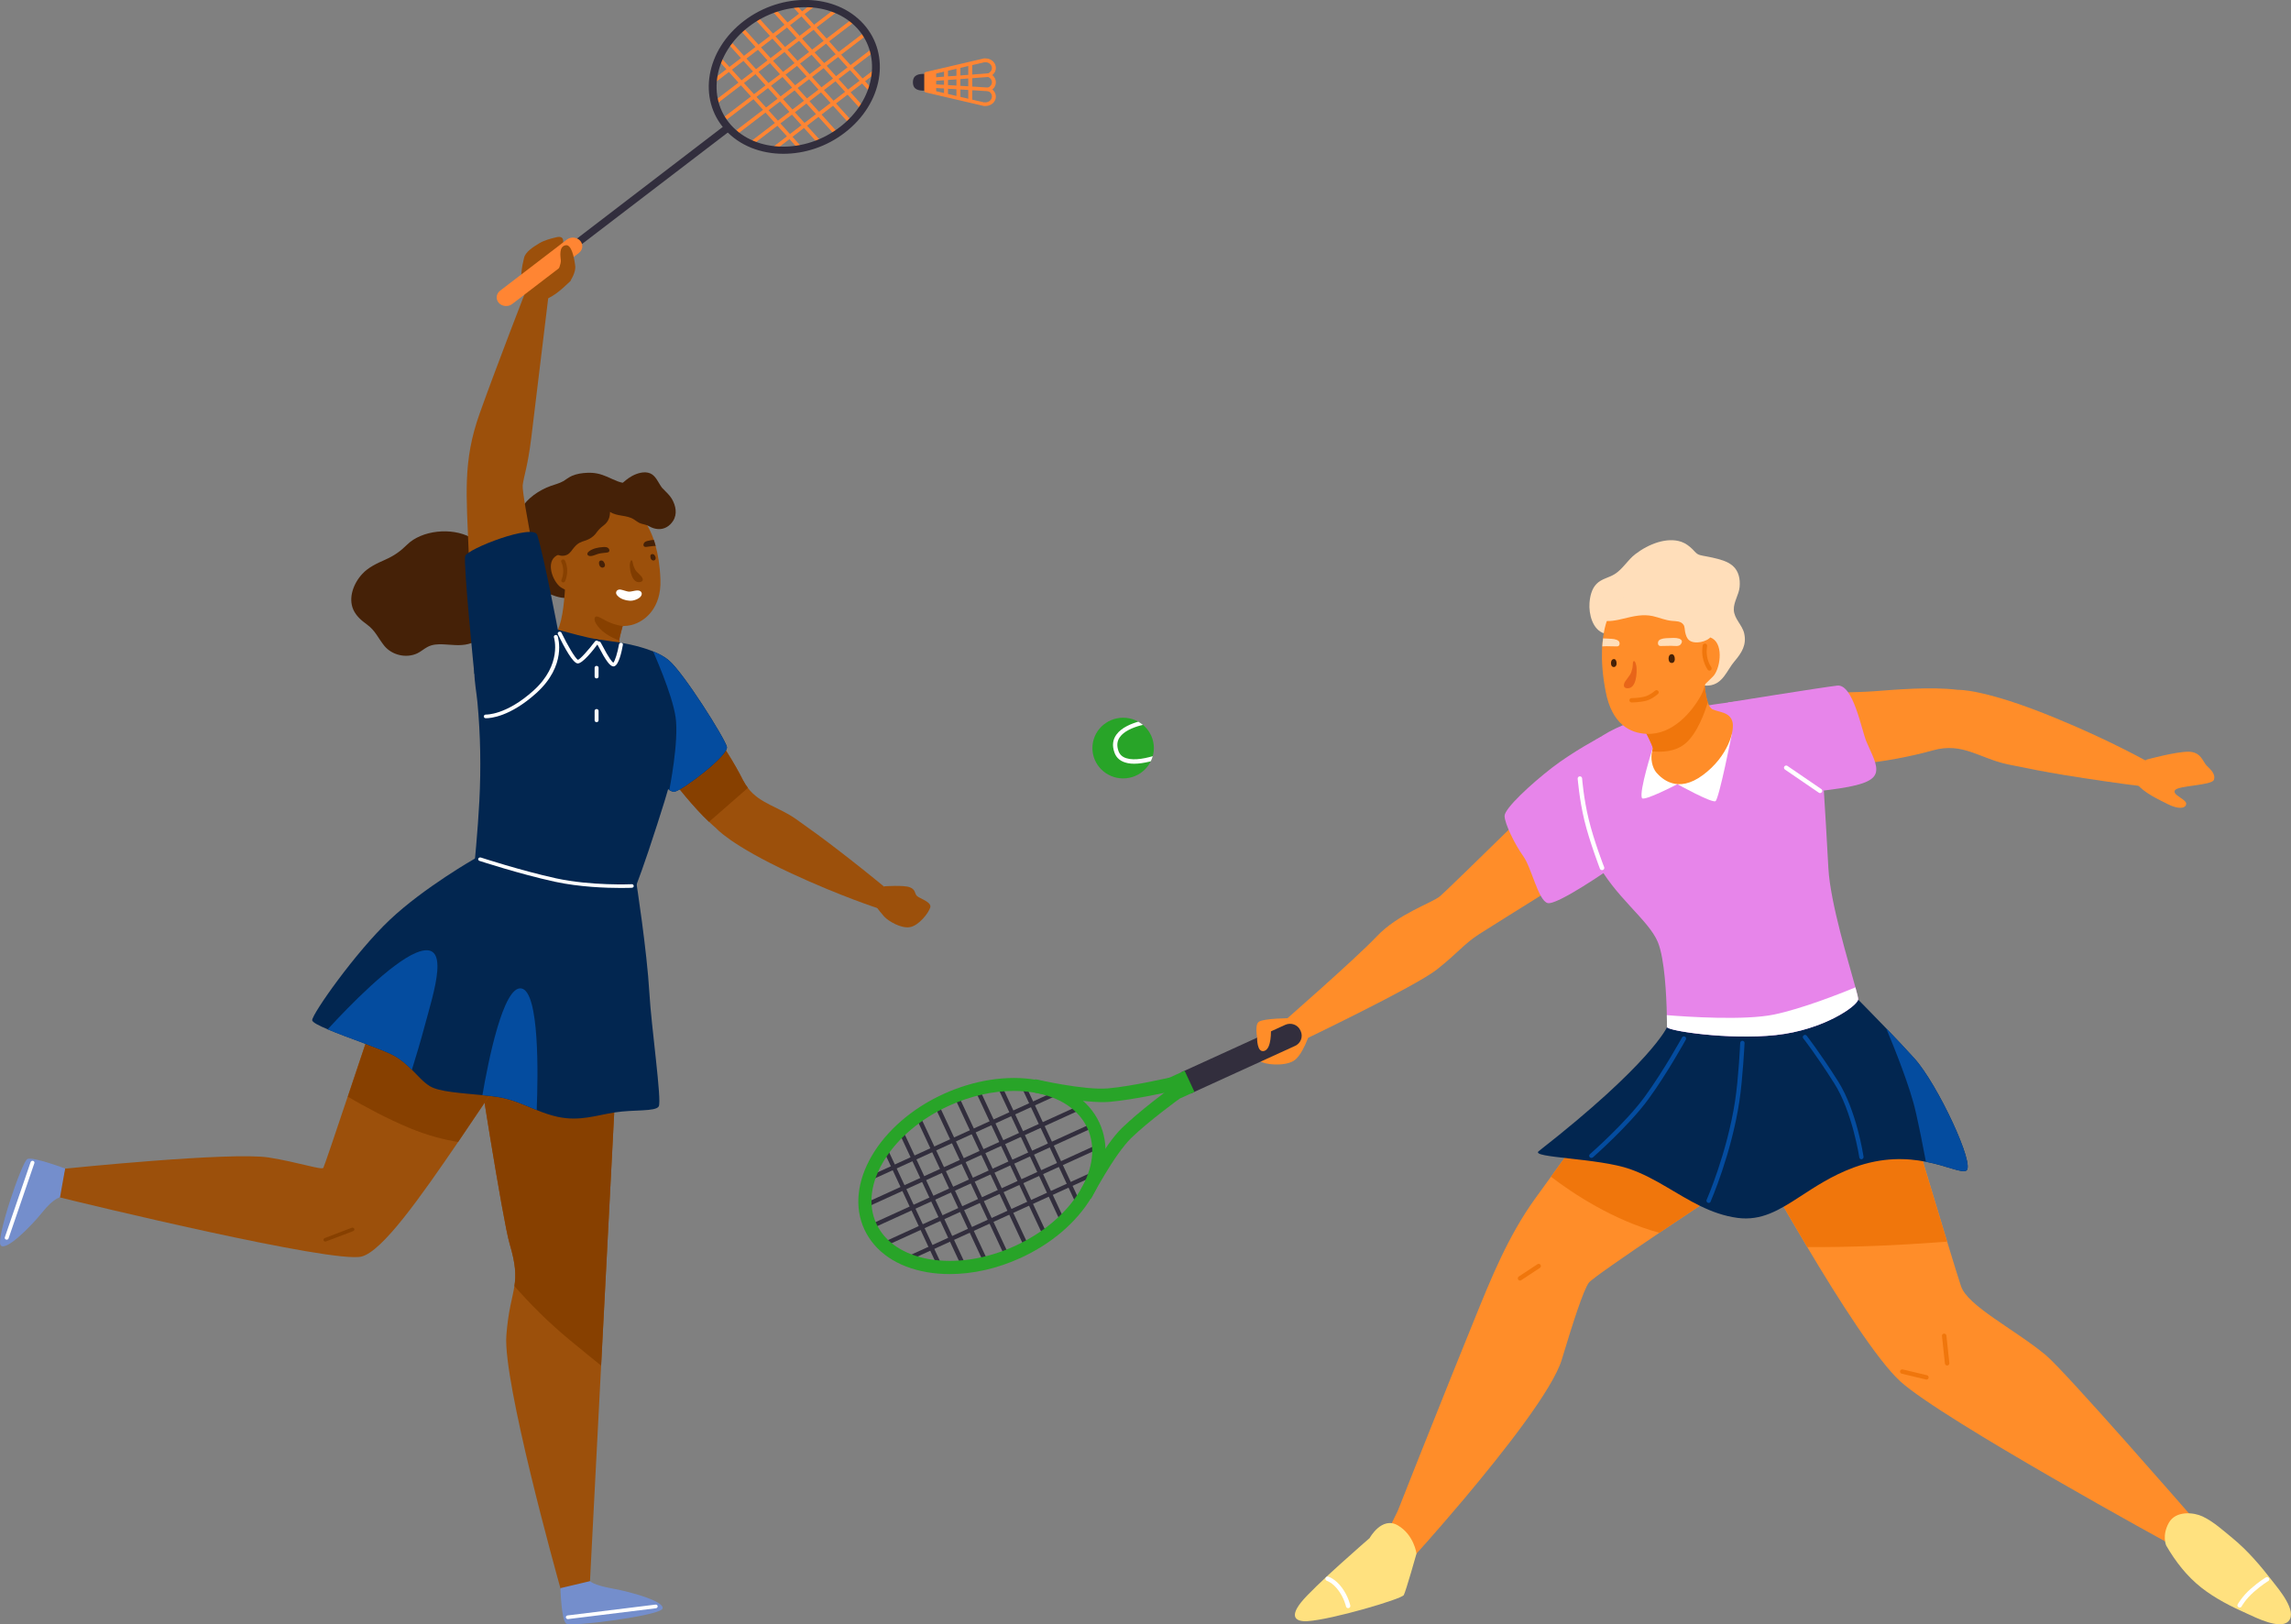 <?xml version="1.0" encoding="utf-8"?>
<!-- Generator: Adobe Illustrator 25.2.1, SVG Export Plug-In . SVG Version: 6.00 Build 0)  -->
<svg version="1.1" id="Layer_1" xmlns="http://www.w3.org/2000/svg" xmlns:xlink="http://www.w3.org/1999/xlink" x="0px" y="0px"
	 viewBox="0 0 232.56 164.87" style="enable-background:new 0 0 232.56 164.87;" xml:space="preserve">
<rect x="0" y="0" width="232.56" height="164.87" fill="#808080" stroke="none"/>
<style type="text/css">
	.st0{clip-path:url(#SVGID_2_);}
	.st1{clip-path:url(#SVGID_4_);fill:#9C500B;}
	.st2{clip-path:url(#SVGID_4_);fill:#748ECC;}
	.st3{clip-path:url(#SVGID_4_);fill:#874000;}
	.st4{clip-path:url(#SVGID_4_);fill:#452107;}
	.st5{clip-path:url(#SVGID_4_);fill:#803C00;}
	.st6{clip-path:url(#SVGID_4_);fill:#FFFFFF;}
	.st7{clip-path:url(#SVGID_4_);fill:#022650;}
	.st8{clip-path:url(#SVGID_4_);fill:#FF8533;}
	.st9{clip-path:url(#SVGID_4_);fill:#322E3D;}
	.st10{clip-path:url(#SVGID_4_);fill:#044C9F;}
	.st11{clip-path:url(#SVGID_6_);}
	.st12{clip-path:url(#SVGID_8_);fill:#FF8D29;}
	.st13{clip-path:url(#SVGID_8_);fill:#FFE17F;}
	.st14{clip-path:url(#SVGID_8_);fill:#FFFFFF;}
	.st15{clip-path:url(#SVGID_8_);fill:#F0760C;}
	.st16{clip-path:url(#SVGID_8_);fill:#022650;}
	.st17{clip-path:url(#SVGID_8_);fill:#E785EA;}
	.st18{clip-path:url(#SVGID_8_);fill:#FFDEBA;}
	.st19{clip-path:url(#SVGID_8_);fill:#452107;}
	.st20{clip-path:url(#SVGID_8_);fill:#E86519;}
	.st21{clip-path:url(#SVGID_8_);fill:#322E3D;}
	.st22{clip-path:url(#SVGID_8_);fill:#28A428;}
	.st23{clip-path:url(#SVGID_10_);fill:#28A428;}
	.st24{clip-path:url(#SVGID_10_);fill:#FFFFFF;}
	.st25{clip-path:url(#SVGID_12_);fill:#044C9F;}
	.st26{clip-path:url(#SVGID_12_);fill:#FFFFFF;}
</style>
<g>
	<g id="Artwork_10_1_">
		<g>
			<defs>
				<rect id="SVGID_1_" x="0" width="101.09" height="164.87"/>
			</defs>
			<clipPath id="SVGID_2_">
				<use xlink:href="#SVGID_1_"  style="overflow:visible;"/>
			</clipPath>
			<g class="st0">
				<defs>
					<rect id="SVGID_3_" x="0" width="101.09" height="164.87"/>
				</defs>
				<clipPath id="SVGID_4_">
					<use xlink:href="#SVGID_3_"  style="overflow:visible;"/>
				</clipPath>
				<path class="st1" d="M62.68,106.53l-1.66,32.08l-1.13,21.88l-0.02,0.39l-2.95,0.43c0,0-0.01-0.03-0.03-0.1
					c-0.43-1.53-5.84-20.97-5.49-25.65c0.19-2.56,0.63-3.8,0.82-5.03c0.17-1.11,0.13-2.22-0.49-4.3
					c-0.71-2.39-3.41-19.74-3.41-19.74L62.68,106.53z"/>
				<path class="st2" d="M56.89,161.2c0,0,0.09,3.24,0.58,3.6c0.49,0.36,9.34-0.79,9.76-1.49c0.42-0.7-3.09-1.72-5.05-2.07
					c-1.96-0.35-2.29-0.75-2.29-0.75L56.89,161.2z"/>
				<path class="st3" d="M62.68,106.53l-1.66,32.08c-0.83-0.66-1.87-1.52-3.19-2.6c-2.22-1.83-4.13-3.78-5.61-5.47
					c0.17-1.11,0.13-2.22-0.49-4.3c-0.71-2.39-3.41-19.74-3.41-19.74L62.68,106.53z"/>
				<path class="st4" d="M64.33,49.09c0.02-0.03,0.05-0.06,0.07-0.09c0.03-0.04-0.02-0.11-0.07-0.09c-0.09,0.03-0.18,0.06-0.27,0.08
					c-0.02-0.01-0.04-0.02-0.06-0.02c-0.1-0.03-0.18,0-0.22,0.07c-0.75,0.06-1.43-0.34-2.15-0.65c-0.67-0.29-1.26-0.43-2-0.4
					c-0.54,0.02-1.08,0.1-1.57,0.31c-0.32,0.14-0.58,0.36-0.88,0.54c-0.41,0.23-0.85,0.33-1.29,0.49c-1.18,0.43-2.36,1.24-2.97,2.28
					c-0.78,1.33-0.42,2.96-0.26,4.39c0.01,0.07,0.04,0.13,0.09,0.17c0.05,0.91,0,1.91,0.53,2.69c0.51,0.75,1.64,1.11,2.48,1.43
					c0.84,0.32,1.62,0.59,2.5,0.26c0.77-0.28,1.35-0.88,1.83-1.48c0.64-0.79,1.14-1.68,1.73-2.5c0.75-1.06,1.73-1.99,2.42-3.08
					c0.53-0.84,0.99-1.99,1.05-2.96C65.34,49.8,64.94,49.35,64.33,49.09"/>
				<path class="st4" d="M50.93,58.55c-0.55-0.84-1.17-1.62-1.62-2.52c-0.32-0.64-0.61-1.25-1.38-1.48c-0.06-0.02-0.11-0.01-0.15,0
					c-1.96-1.06-4.98-0.72-6.45,0.73c-0.7,0.69-1.32,1.13-2.25,1.54c-0.84,0.37-1.71,0.78-2.31,1.44c-0.88,0.95-1.44,2.42-0.9,3.63
					c0.28,0.62,0.8,1.08,1.37,1.49c0.87,0.63,1.14,1.39,1.77,2.17c0.76,0.93,2.19,1.3,3.34,0.77c0.37-0.18,0.67-0.45,1.04-0.65
					c0.5-0.27,1.04-0.29,1.6-0.27c0.86,0.04,1.69,0.18,2.54-0.03c0.68-0.17,1.39-0.48,1.9-0.93c0.33-0.29,0.48-0.7,0.8-0.99
					c0.33-0.29,0.71-0.43,1.01-0.77C52.35,61.44,51.72,59.78,50.93,58.55"/>
				<path class="st1" d="M90.37,90.51l-1.16,1.71c0,0-3.79-1.21-8.88-3.57c-6.24-2.9-7.64-4.59-7.64-4.59
					c-0.24-0.2-0.48-0.42-0.72-0.65c-1.62-1.53-3.22-3.6-4.11-4.7c-1.16-1.44-2.36-2.61-3.44-4.1c-0.37-0.51-0.8-1.16-1.16-1.83
					c-0.95-1.82-1.36-3.9,1.33-4.55c1.54-0.37,3.31,1,4.92,2.68c0.88,0.92,1.72,1.94,2.43,2.81c1.21,1.47,2.64,3.78,3.48,5.46
					c0.15,0.3,0.32,0.56,0.5,0.8c1.22,1.6,3.09,1.89,4.9,3.17c1.36,0.96,2.7,1.93,4.01,2.94C86.71,87.53,88.56,89.01,90.37,90.51"/>
				<path class="st1" d="M55.33,61.83c0,0-2.39-11.55-2.27-12.58c0.13-1.03,0.49-1.78,0.87-4.81c0.37-3.04,1.8-14.85,1.8-14.85
					l-2.17-0.55c0,0-3.24,8.34-4.87,12.93c-1.74,4.89-1.34,8.21-1.1,14.4c0.24,6.18,1.61,13.03,1.61,13.03s4.88-4.35,5.12-4.7
					C54.55,64.35,55.33,61.83,55.33,61.83"/>
				<path class="st1" d="M52.95,29.14c-0.13-0.99,0-2.01,0.25-2.98c0.15-0.61,0.95-1.11,1.53-1.46c0.52-0.31,1.12-0.47,1.71-0.61
					c0.2-0.05,0.44-0.09,0.6,0.04c0.13,0.11,0.14,0.3,0.13,0.46c-0.03,0.62-0.11,1.25-0.23,1.86c-0.04,0.23-0.09,0.45-0.06,0.68
					c0.03,0.23,0.16,0.46,0.38,0.56c0.29,0.13,0.76,0.72,0.61,0.87c-0.92,0.88-1.92,1.81-3.21,2.05c-0.14,0.03-0.29,0.04-0.43-0.01
					c-0.23-0.09-0.32-0.33-0.38-0.55C53.75,29.72,52.99,29.49,52.95,29.14"/>
				<path class="st1" d="M66.35,54.75c0.06,0.19,0.13,0.39,0.19,0.62c0.25,0.89,0.45,2.03,0.5,3.46c0.11,2.85-1.54,4.26-2.94,4.61
					c-2.28,0.57-4.28-1.36-5.41-2.57c-1.13-1.21-1.98-4.41-1.98-4.41s0.61-4.4,4.26-5.04c3.65-0.65,4.3,1.29,4.3,1.29
					S65.85,53.31,66.35,54.75"/>
				<path class="st1" d="M65.41,67.49l-2.89,4.66l-6.02-1.06l-3.14-4.29c0,0,1.79-0.97,3.03-2.48c1.24-1.5,1.04-8.63,1.04-8.63
					l6.24,6.43c0,0-0.16,0.45-0.34,1.02c-0.05,0.17-0.1,0.33-0.15,0.5l0,0c-0.05,0.18-0.1,0.37-0.14,0.55
					c-0.05,0.23-0.16,0.55-0.16,0.81c0,0.08,0.01,0.15,0.03,0.22C63.09,65.7,65.41,67.49,65.41,67.49"/>
				<path class="st1" d="M58.17,57.23c0,0-0.92-1.51-1.85-0.71c-0.93,0.8-0.07,2.73,0.7,3.15c0.77,0.41,0.89,0.52,0.91,0.43
					C57.94,60.02,58.17,57.23,58.17,57.23"/>
				<path class="st4" d="M61.28,57.02c-0.06-0.08-0.14-0.13-0.24-0.13c-0.3,0-0.26,0.34-0.18,0.52c0.07,0.15,0.23,0.26,0.41,0.18
					c0.14-0.06,0.16-0.2,0.13-0.33C61.37,57.18,61.33,57.09,61.28,57.02"/>
				<path class="st4" d="M66.45,56.36c-0.05-0.07-0.12-0.12-0.22-0.12c-0.27,0-0.23,0.31-0.17,0.46c0.06,0.14,0.21,0.24,0.37,0.17
					c0.12-0.06,0.14-0.18,0.12-0.3C66.53,56.5,66.5,56.42,66.45,56.36"/>
				<path class="st4" d="M61.31,55.52c-0.04,0-0.07,0-0.11,0.01c-0.48,0.03-0.98,0.13-1.37,0.4c-0.16,0.11-0.33,0.33-0.09,0.47
					c0.24,0.13,0.68-0.08,0.91-0.16c0.24-0.08,0.49-0.1,0.75-0.13c0.17-0.02,0.44-0.01,0.46-0.22c0.01-0.15-0.12-0.3-0.27-0.34
					C61.5,55.53,61.4,55.52,61.31,55.52"/>
				<path class="st4" d="M66.37,54.8c0.06,0.19,0.13,0.39,0.19,0.62c-0.24-0.01-0.48,0.03-0.72,0.06c-0.17,0.02-0.43,0.1-0.51-0.09
					c-0.05-0.13,0.04-0.32,0.16-0.39c0.08-0.05,0.17-0.08,0.26-0.1c0.03-0.01,0.07-0.02,0.11-0.02
					C66.02,54.83,66.2,54.81,66.37,54.8"/>
				<path class="st3" d="M63.21,63.54c-0.05,0.18-0.14,0.47-0.18,0.65c-0.05,0.23-0.16,0.55-0.16,0.81
					c-0.4-0.13-0.92-0.36-1.39-0.69c-0.89-0.63-1.36-1.47-1.02-1.71c0.2-0.14,0.82,0.31,1.24,0.5
					C62.6,63.51,63.16,63.53,63.21,63.54"/>
				<path class="st5" d="M65.14,58.55c-0.02-0.02-0.03-0.04-0.05-0.06c-0.15-0.17-0.32-0.32-0.47-0.48
					c-0.15-0.17-0.21-0.3-0.31-0.57c-0.06-0.15-0.09-0.49-0.14-0.53c-0.19-0.19-0.24,0.38-0.24,0.48c0,0.51,0.23,1.84,1.05,1.69
					C65.33,59.01,65.29,58.76,65.14,58.55"/>
				<path class="st3" d="M57.17,59.12c-0.03,0-0.06-0.01-0.08-0.02c-0.1-0.04-0.14-0.15-0.1-0.24c0,0,0.15-0.3,0.18-0.72
					c0.05-0.64-0.19-1.08-0.19-1.09c-0.05-0.09-0.01-0.2,0.09-0.25c0.1-0.04,0.22-0.01,0.27,0.08c0.01,0.02,0.29,0.53,0.23,1.27
					c-0.04,0.49-0.2,0.83-0.21,0.84C57.32,59.08,57.25,59.12,57.17,59.12"/>
				<path class="st6" d="M62.97,59.84c0.23,0.03,0.6,0.18,0.83,0.21c0.31,0.04,0.9-0.24,1.19-0.05c0.22,0.14,0.18,0.4,0.03,0.57
					c-0.19,0.21-0.52,0.34-0.81,0.39c-0.38,0.06-0.89-0.05-1.24-0.26c-0.19-0.11-0.46-0.35-0.43-0.56
					C62.57,59.93,62.75,59.81,62.97,59.84"/>
				<path class="st7" d="M48.66,81.3c-0.16,3.04-0.46,6.08-0.75,9.12l13.68,6.88c0,0,2.54-5.81,4.23-10.9
					c2.71-8.16,3.17-10.12,3.17-13.17c0-1.6-1.84-4.93-3.06-6.04c-0.68-0.62-3.02-1.98-3.02-1.98s-1.2-0.16-2.19-0.31
					c-2.78-0.41-5.42-1.73-8.3-1.46c-1.42,0.13-2.75,0.89-3.52,1.99c-1.22,1.74-0.63,3.89-0.44,5.8
					C48.78,74.6,48.83,77.94,48.66,81.3"/>
				<path class="st3" d="M75.92,79.97l-3.95,3.45c-1.62-1.53-3.22-3.6-4.11-4.7c-1.16-1.44-2.36-2.61-3.44-4.1
					c-0.37-0.51-0.8-1.16-1.16-1.83c0.46-1.13,1.82-1.3,6.25-1.87c0.88,0.92,1.72,1.94,2.43,2.81c1.21,1.47,2.64,3.78,3.48,5.46
					C75.57,79.47,75.74,79.73,75.92,79.97"/>
				<path class="st1" d="M52.46,106.98c0,0-0.51,0.78-1.33,2.04c-1.11,1.68-2.8,4.22-4.63,6.9c-3.78,5.53-7.66,11.07-9.79,11.62
					c-2.87,0.74-28.28-5.41-30.63-6c-0.11-0.03-0.17-0.04-0.17-0.04l0.69-2.88c0,0,16.87-1.74,20.7-1.13
					c2.89,0.46,5.36,1.29,5.52,1.05c0.08-0.11,1.25-3.58,2.47-7.22c1.36-4.05,2.78-8.3,2.78-8.3l9.1,2.5L52.46,106.98z"/>
				<path class="st2" d="M6.61,118.61c0,0-3.27-1.23-3.83-0.97c-0.56,0.26-3.22,8.11-2.71,8.76c0.51,0.64,3.01-1.84,4.2-3.32
					c1.18-1.48,1.82-1.54,1.82-1.54L6.61,118.61z"/>
				<path class="st3" d="M51.13,109.01c-1.11,1.68-2.8,4.22-4.63,6.9c-1.37-0.22-3.08-0.64-4.92-1.41
					c-2.24-0.93-4.53-2.16-6.27-3.18c1.36-4.05,2.78-8.3,2.78-8.3l9.1,2.5C48.6,106.71,50,107.95,51.13,109.01"/>
				<path class="st7" d="M66.87,112.3c-0.33,0.55-2.52,0.31-4.45,0.61c-1.93,0.3-3.55,0.92-5.77,0.46c-0.78-0.17-1.49-0.42-2.17-0.7
					c-1.24-0.5-2.42-1.08-3.92-1.32c-0.49-0.08-1.04-0.14-1.59-0.19c-2.08-0.21-4.39-0.33-5.33-0.91c-0.66-0.4-1.19-1.03-1.82-1.66
					c-0.52-0.52-1.1-1.05-1.85-1.46c-1.16-0.63-4.64-1.78-6.7-2.65h0c-0.94-0.39-1.58-0.73-1.58-0.93c0-0.64,4.38-6.88,7.87-10.18
					c3.49-3.3,8.69-6.25,8.69-6.25l16.34,2.42c0,0,1.08,6.92,1.33,11.25C66.1,104.1,67.2,111.75,66.87,112.3"/>
				<path class="st7" d="M56.63,63.93c0,0-1.39-7.37-2.09-9.62c-0.38-1.22-7.12,1.41-7.32,2.13c-0.2,0.73,0.93,11.97,0.93,11.97
					l8.48,0.43V63.93z"/>
				<path class="st7" d="M68.46,80.36c-0.06,0.01-0.12,0-0.18-0.01h0c-0.11-0.03-0.22-0.08-0.33-0.15l-0.01-0.01
					c-0.55-0.37-1.14-1.24-1.99-1.63c-1.13-0.52-2.74-2.81-2.73-3.6c0.01-0.8-1.21-3.12-0.3-4.1c0.91-0.98,0-5.64,0-5.64
					s1.81,0.27,3.39,0.9c0.59,0.24,1.16,0.54,1.57,0.89c1.53,1.28,5.71,7.95,5.91,8.8C73.98,76.67,69.19,80.29,68.46,80.36"/>
				<path class="st1" d="M89.79,89.96c0,0,1.96-0.14,2.57,0.1c0.61,0.24,0.46,0.64,0.73,0.89c0.27,0.25,1.51,0.61,1.34,1.16
					c-0.17,0.56-1.16,1.85-2.08,2c-0.92,0.15-2.21-0.65-2.59-1.07c-0.65-0.72-1.14-1.48-1.14-1.48L89.79,89.96z"/>
				<polygon class="st8" points="88.51,9.58 80.27,0.46 80.58,0.22 88.81,9.35 				"/>
				<polygon class="st8" points="87.35,11.06 78.48,1.23 78.79,1 87.66,10.83 				"/>
				<polygon class="st8" points="86.26,12.61 76.62,1.94 76.93,1.71 86.56,12.38 				"/>
				<polygon class="st8" points="84.78,13.74 75.15,3.07 75.46,2.83 85.09,13.51 				"/>
				<polygon class="st8" points="73.79,12.13 73.54,11.85 86.6,1.85 86.86,2.13 				"/>
				<polygon class="st8" points="75.01,13.49 74.76,13.21 87.83,3.21 88.08,3.49 				"/>
				<polygon class="st8" points="76.6,14.53 76.35,14.25 88.65,4.83 88.9,5.12 				"/>
				<polygon class="st8" points="78.82,15.13 78.56,14.85 88.88,6.95 89.14,7.23 				"/>
				<polygon class="st8" points="72.67,8.32 72.41,8.04 82.74,0.14 82.99,0.42 				"/>
				<polygon class="st8" points="72.9,10.43 72.65,10.15 84.95,0.74 85.2,1.02 				"/>
				<polygon class="st8" points="82.93,14.45 74.06,4.62 74.36,4.38 83.23,14.21 				"/>
				<polygon class="st8" points="81.13,15.22 72.9,6.1 73.21,5.87 81.44,14.99 				"/>
				<polygon class="st9" points="58.54,25.18 58.04,24.62 73.71,12.62 74.22,13.19 				"/>
				<path class="st8" d="M50.64,30.75L50.64,30.75c-0.34-0.37-0.28-0.93,0.12-1.24l6.78-5.19c0.41-0.31,1.01-0.26,1.35,0.11
					c0.34,0.38,0.28,0.93-0.12,1.24l-6.78,5.19C51.59,31.17,50.98,31.12,50.64,30.75"/>
				<path class="st9" d="M79.52,15.61c-2.29,0-4.45-0.82-5.91-2.44c-2.82-3.13-1.97-8.08,1.9-11.04c3.87-2.96,9.32-2.83,12.14,0.3
					c2.82,3.13,1.97,8.08-1.9,11.04h0C83.88,14.91,81.65,15.61,79.52,15.61 M81.74,0.73c-1.95,0-4,0.65-5.72,1.97
					c-3.53,2.7-4.34,7.19-1.8,10.01c2.54,2.82,7.48,2.91,11.02,0.2c3.53-2.7,4.34-7.19,1.8-10.01C85.73,1.46,83.79,0.73,81.74,0.73"
					/>
				<path class="st1" d="M57.86,28.56c0,0,0.62-0.87,0.53-1.58c-0.11-0.94-0.4-2.13-0.92-2.09c-0.78,0.07-0.57,1.18-0.54,1.55
					c0.02,0.37-0.28,1.01-0.28,1.01v0.8C56.65,28.43,57.86,28.56,57.86,28.56"/>
				<path class="st4" d="M67.21,49.52c-0.37-0.48-0.62-1.22-1.2-1.47c-0.6-0.25-1.33-0.02-1.86,0.27c-0.89,0.48-1.44,1.35-2.46,1.62
					c-0.37,0.1-0.75,0.1-1.08,0.31c-0.18,0.11-0.29,0.26-0.4,0.41c-1.22,0.38-2.45,1.31-3.21,2.19c-0.57,0.66-1.44,1.96-1.03,2.86
					c0.13,0.28,0.31,0.42,0.51,0.47c0.24,0.26,0.7,0.3,1.06,0.14c0.36-0.16,0.52-0.51,0.76-0.78c0.4-0.45,0.64-0.52,1.2-0.7
					c0.35-0.12,0.73-0.37,0.95-0.65c0.26-0.35,0.43-0.56,0.8-0.84c0.51-0.38,0.67-0.85,0.67-1.38c0,0,0.01-0.01,0.01-0.01
					c0.73,0.48,1.66,0.29,2.4,0.75c0.25,0.15,0.47,0.36,0.76,0.44c0.32,0.09,0.55,0.12,0.83,0.28c0.26,0.15,0.56,0.25,0.87,0.27
					c0.66,0.05,1.2-0.31,1.53-0.82c0.46-0.71,0.28-1.56-0.13-2.26c-0.23-0.38-0.57-0.67-0.87-0.99
					C67.27,49.59,67.24,49.55,67.21,49.52"/>
				<path class="st10" d="M68.46,80.36c-0.06,0.01-0.12,0-0.18-0.01h0l-0.33-0.15l-0.01-0.01c0,0,1-4.96,0.64-7.4
					c-0.36-2.43-2.28-6.64-2.28-6.67l0,0c0.59,0.24,1.16,0.54,1.57,0.89c1.53,1.28,5.71,7.95,5.91,8.8
					C73.98,76.67,69.19,80.29,68.46,80.36"/>
				<path class="st6" d="M58.65,67.34c-0.48,0-1.36-1.61-2.02-2.97c-0.05-0.09,0-0.2,0.1-0.24c0.1-0.04,0.22,0,0.26,0.09
					c0.6,1.24,1.42,2.65,1.68,2.75c0.21-0.04,1.07-1,1.73-1.87c0.06-0.08,0.19-0.1,0.28-0.05c0.09,0.06,0.11,0.17,0.05,0.25
					C60.16,66.08,59.13,67.34,58.65,67.34"/>
				<path class="st6" d="M62.27,67.64c-0.34,0-0.76-0.56-1.53-2.04c-0.06-0.11-0.09-0.18-0.11-0.2c-0.08-0.07-0.06-0.17,0.02-0.25
					c0.08-0.07,0.22-0.06,0.29,0.02c0.03,0.03,0.04,0.05,0.16,0.27c0.73,1.4,1.03,1.75,1.16,1.82c0.16-0.15,0.43-1,0.58-1.87
					c0.02-0.1,0.12-0.17,0.23-0.15c0.11,0.02,0.18,0.11,0.16,0.21c-0.13,0.75-0.42,2.02-0.86,2.17
					C62.34,67.64,62.3,67.64,62.27,67.64"/>
				<path class="st6" d="M63.04,90.13c-1.47,0-4.2-0.09-6.7-0.63c-3.62-0.79-7.63-2.11-7.67-2.12c-0.1-0.03-0.16-0.14-0.12-0.23
					c0.04-0.09,0.15-0.14,0.26-0.11c0.04,0.01,4.03,1.32,7.63,2.11c3.58,0.78,7.64,0.6,7.68,0.6c0.11-0.02,0.2,0.07,0.21,0.17
					c0.01,0.1-0.08,0.19-0.19,0.19C64.11,90.11,63.7,90.13,63.04,90.13"/>
				<path class="st10" d="M43.1,104.17c-0.39,1.47-0.87,3.06-1.29,4.42c-0.52-0.52-1.1-1.05-1.85-1.46
					c-1.16-0.63-4.64-1.78-6.7-2.65c2.25-2.45,6.41-6.7,8.97-7.77C45.89,95.19,44.03,100.69,43.1,104.17"/>
				<path class="st6" d="M49.36,72.9c-0.04,0-0.06,0-0.07,0c-0.11-0.01-0.19-0.09-0.18-0.2c0.01-0.1,0.11-0.17,0.21-0.17
					c0.02,0,2.04,0.08,4.83-2.43c2.95-2.66,2.09-5.38,2.08-5.41c-0.03-0.1,0.03-0.2,0.13-0.23c0.1-0.03,0.22,0.02,0.25,0.12
					c0.04,0.12,0.95,2.96-2.18,5.78C51.75,72.77,49.76,72.9,49.36,72.9"/>
				<path class="st6" d="M60.56,68.86c-0.11,0-0.2-0.08-0.2-0.18v-0.91c0-0.1,0.09-0.18,0.2-0.18c0.11,0,0.2,0.08,0.2,0.18v0.91
					C60.76,68.78,60.67,68.86,60.56,68.86"/>
				<path class="st6" d="M60.56,73.3c-0.11,0-0.2-0.08-0.2-0.18v-0.97c0-0.1,0.09-0.18,0.2-0.18c0.11,0,0.2,0.08,0.2,0.18v0.97
					C60.76,73.22,60.67,73.3,60.56,73.3"/>
				<path class="st3" d="M33.03,126.02c-0.08,0-0.15-0.04-0.18-0.11c-0.04-0.09,0.01-0.2,0.11-0.24l2.74-1.05
					c0.1-0.04,0.22,0.01,0.26,0.1c0.04,0.09-0.01,0.2-0.11,0.24L33.11,126C33.08,126.01,33.05,126.02,33.03,126.02"/>
				<path class="st6" d="M0.68,125.83c-0.02,0-0.04,0-0.06-0.01c-0.11-0.03-0.16-0.13-0.13-0.23l2.62-7.64
					c0.03-0.1,0.15-0.15,0.25-0.12c0.11,0.03,0.16,0.13,0.13,0.23l-2.62,7.64C0.84,125.79,0.76,125.83,0.68,125.83"/>
				<path class="st6" d="M57.64,164.34c-0.1,0-0.18-0.07-0.2-0.16c-0.02-0.1,0.06-0.19,0.17-0.21l8.93-1.1
					c0.11-0.02,0.21,0.06,0.22,0.16c0.01,0.1-0.06,0.19-0.17,0.21l-8.93,1.1C57.66,164.34,57.65,164.34,57.64,164.34"/>
				<path class="st10" d="M54.48,112.67c-1.24-0.5-2.42-1.08-3.92-1.32c-0.49-0.08-1.04-0.14-1.59-0.19
					c0.57-3.33,2.12-11.2,3.97-10.83C54.75,100.7,54.63,108.94,54.48,112.67"/>
				<path class="st9" d="M94.52,8.35c0,0.47-0.19,0.85-0.7,0.85c-0.51,0-1.15-0.06-1.15-0.85c0-0.79,0.64-0.85,1.15-0.85
					C94.33,7.49,94.52,7.88,94.52,8.35"/>
				<path class="st8" d="M100.04,10.76c-0.03,0-0.05,0-0.08,0c-0.03,0.01-0.05,0.01-0.08,0l-5.91-1.38
					c-0.09-0.02-0.15-0.09-0.15-0.18V7.49c0-0.08,0.06-0.16,0.15-0.18l5.91-1.38c0.03-0.01,0.06-0.01,0.09,0c0.02,0,0.05,0,0.07,0
					c0.58,0,1.05,0.43,1.05,0.96c0,0.29-0.13,0.55-0.36,0.73c0.22,0.18,0.36,0.44,0.36,0.73c0,0.29-0.13,0.55-0.36,0.73
					c0.22,0.18,0.36,0.44,0.36,0.73C101.09,10.33,100.62,10.76,100.04,10.76 M99.94,10.38c0.01,0,0.01,0,0.02,0
					c0.05,0.01,0.06,0.01,0.08,0.01c0.36,0,0.65-0.27,0.65-0.6c0-0.25-0.16-0.46-0.42-0.55c-0.08-0.03-0.13-0.1-0.13-0.17
					c0-0.08,0.05-0.14,0.13-0.17c0.25-0.09,0.42-0.31,0.42-0.55c0-0.25-0.16-0.46-0.42-0.55c-0.08-0.03-0.13-0.1-0.13-0.17
					c0-0.08,0.05-0.14,0.13-0.17c0.25-0.09,0.42-0.31,0.42-0.55c0-0.35-0.34-0.63-0.71-0.59c-0.02,0-0.03,0-0.05,0l-5.71,1.33v1.42
					l5.7,1.33C99.92,10.38,99.93,10.38,99.94,10.38"/>
				<polygon class="st8" points="95.03,9.42 95.03,7.28 94.02,7.5 94.02,9.2 				"/>
				<polygon class="st8" points="94.54,8.24 94.51,7.88 100.33,7.44 100.36,7.81 				"/>
				<polygon class="st8" points="100.33,9.26 94.59,8.91 94.62,8.54 100.36,8.89 				"/>
				<rect x="95.83" y="7.03" class="st8" width="0.4" height="2.64"/>
				<rect x="97.09" y="6.73" class="st8" width="0.4" height="3.23"/>
				<rect x="98.29" y="6.45" class="st8" width="0.4" height="3.79"/>
			</g>
		</g>
	</g>
	<g id="Artwork_7_1_">
		<g>
			<defs>
				<rect id="SVGID_5_" x="87.13" y="54.83" width="145.43" height="110.03"/>
			</defs>
			<clipPath id="SVGID_6_">
				<use xlink:href="#SVGID_5_"  style="overflow:visible;"/>
			</clipPath>
			<g class="st11">
				<defs>
					<rect id="SVGID_7_" x="87.13" y="54.83" width="145.43" height="110.03"/>
				</defs>
				<clipPath id="SVGID_8_">
					<use xlink:href="#SVGID_7_"  style="overflow:visible;"/>
				</clipPath>
				<path class="st12" d="M175.41,120.49c0,0-3.47,2.28-6.97,4.64c-3.42,2.31-6.88,4.69-7.16,5.07c-0.56,0.77-1.63,4.11-2.74,7.79
					c-0.92,3.05-5.91,9.37-9.92,14.15c-2.9,3.44-5.29,6.07-5.29,6.07s-2.58-1.55-2.63-1.71c-0.21-0.62,1.02-2.7,1.24-3.27
					c0.52-1.31,1.03-2.62,1.55-3.92c0.5-1.25,0.99-2.51,1.5-3.76c1.53-3.84,3.07-7.68,4.63-11.51c1.74-4.3,3.47-8.58,6.21-12.38
					c0.53-0.74,1.06-1.47,1.6-2.21c0.63-0.87,1.26-1.74,1.88-2.6L175.41,120.49z"/>
				<path class="st13" d="M139.03,156.12c0,0,1.23-2.25,2.87-1.29c1.64,0.96,1.89,2.86,1.89,2.86s-1.07,3.8-1.29,4.21
					c-0.22,0.41-7.32,2.5-9.78,2.65c-0.97,0.06-1.94-0.26-0.67-1.88C133.31,161.06,139.03,156.12,139.03,156.12"/>
				<path class="st14" d="M136.85,163.23c-0.1,0-0.2-0.07-0.22-0.18c0-0.01-0.19-0.85-0.78-1.64c-0.57-0.77-1.15-0.95-1.15-0.95
					c-0.12-0.04-0.18-0.16-0.15-0.28c0.04-0.12,0.16-0.18,0.28-0.15c0.03,0.01,0.71,0.21,1.38,1.11c0.66,0.88,0.85,1.78,0.86,1.82
					c0.03,0.12-0.05,0.24-0.17,0.26C136.88,163.23,136.87,163.23,136.85,163.23"/>
				<path class="st15" d="M159.32,116.84l16.09,3.65c0,0-3.47,2.28-6.97,4.64c-4.69-1.28-8.76-3.98-11-5.69
					C158.07,118.57,158.7,117.7,159.32,116.84"/>
				<path class="st12" d="M222.48,153.93l-1.94,2.94c0,0-23.3-12.74-27.62-16.64c-2.34-2.12-6.32-8.36-9.46-13.64
					c-2.66-4.45-4.73-8.22-4.73-8.22l15.21-4.64c0,0,2.19,7.27,3.72,12.31c0.66,2.15,1.19,3.9,1.4,4.5
					c0.67,2.02,5.38,4.34,8.59,6.99C209.65,139.19,222.48,153.93,222.48,153.93"/>
				<path class="st13" d="M219.89,156.87c0,0-0.45-1,0.26-2.29c0.71-1.29,2.57-1.07,3.43-0.66c1.11,0.52,2.11,1.44,3.04,2.2
					c1.56,1.28,2.86,2.82,4.09,4.41c0.57,0.74,2.54,3.02,1.59,4.03c-0.84,0.89-3.35-0.39-4.17-0.76c-1.64-0.73-3.27-1.55-4.68-2.66
					C221.98,159.98,220.82,158.48,219.89,156.87"/>
				<path class="st14" d="M227.35,163.17c-0.04,0-0.07-0.01-0.11-0.03c-0.11-0.06-0.15-0.19-0.09-0.3c0.02-0.03,0.45-0.81,1.33-1.58
					c0.86-0.76,1.5-1.13,1.53-1.15c0.11-0.06,0.24-0.03,0.31,0.08c0.06,0.11,0.03,0.24-0.08,0.3c-0.01,0-0.63,0.37-1.46,1.1
					c-0.82,0.72-1.23,1.45-1.23,1.46C227.51,163.12,227.43,163.17,227.35,163.17"/>
				<path class="st15" d="M197.65,126.03c-0.36,0.03-0.73,0.06-1.12,0.08c-3.66,0.27-8.36,0.5-13.07,0.47
					c-2.66-4.45-4.73-8.22-4.73-8.22l15.21-4.64C193.93,113.72,196.11,121,197.65,126.03"/>
				<path class="st16" d="M199.58,118.83c-0.53,0.23-1.95-0.5-4.08-0.91c-1.91-0.38-4.41-0.49-7.32,0.58
					c-2.25,0.83-3.97,1.99-5.53,3c-2.08,1.35-3.86,2.43-6.26,2.12c-2.77-0.37-4.96-1.82-7.24-3.15c-1.17-0.69-2.37-1.34-3.67-1.8
					c-3.22-1.14-10.17-1.14-9.29-1.82c11.4-8.91,13.03-12.59,13.03-12.59l19.4-2.8c0,0,1.29,1.3,2.84,2.91
					c0.94,0.98,1.98,2.07,2.87,3.06C196.67,110.01,200.59,118.38,199.58,118.83"/>
				<path class="st12" d="M161.23,76.29c0,0-14.24,14.02-15.08,14.7s-4.23,1.77-6.39,4.05c-2.16,2.28-9.5,8.69-9.5,8.69l1.8,1.96
					c0,0,11.62-5.55,13.82-7.3c2.2-1.75,2.74-2.59,4.28-3.58c1.54-0.99,14.25-8.9,14.25-8.9L161.23,76.29z"/>
				<path class="st17" d="M188.62,101.45c-0.08,0.66-3.51,3.09-8.35,3.61c-4.84,0.52-11.03-0.44-11.05-0.81c0-0.09,0-0.55-0.02-1.21
					c-0.04-1.94-0.21-5.7-0.91-7.41c-0.94-2.28-4.43-4.64-6.29-8.32c-1.87-3.68-2.2-9.37-1.79-10.16c1.71-3.31,7.53-4.49,7.53-4.49
					s12.28-2.75,14.22-1.16c3.06,2.51,2.89,3.52,3.64,16.63c0.2,3.55,2.05,9.51,2.75,12.1
					C188.53,100.88,188.64,101.32,188.62,101.45"/>
				<path class="st14" d="M167.77,75.93c0,0-1.4,4.37-1.1,5.07c0.17,0.38,3.59-1.4,3.59-1.4L167.77,75.93z"/>
				<path class="st14" d="M175.8,74.5c0,0-1.3,6.6-1.66,6.82c-0.36,0.22-3.88-1.73-3.88-1.73L175.8,74.5z"/>
				<path class="st12" d="M172.86,78.67c-2.57,1.91-4.17,0.37-4.71-0.24c-0.44-0.5-0.63-1.48-0.44-2.18
					c0.04-0.15,0.06-0.26,0.06-0.32c-0.02-0.28-0.76-1.71-1.1-2.36c-0.1-0.2-0.17-0.32-0.17-0.32s0.07-0.03,0.19-0.08
					c0.69-0.3,3.1-1.35,3.31-1.42c0.25-0.08,3.02-2.35,3.02-2.35s0.07,1.1,0.33,1.88c0.12,0.34,0.28,0.62,0.49,0.72
					c0.68,0.3,1.7,0.27,2,1.19C176.15,74.09,175.43,76.77,172.86,78.67"/>
				<path class="st15" d="M173.36,71.28c-0.31,1.04-1.07,3.15-2.26,4.17c-1.04,0.89-2.48,0.91-3.38,0.81
					c0.04-0.15,0.06-0.26,0.06-0.32c-0.02-0.28-0.76-1.71-1.1-2.36c0-0.14,0.01-0.27,0.02-0.41c0.69-0.3,3.1-1.35,3.31-1.42
					c0.25-0.08,3.02-2.35,3.02-2.35S173.09,70.5,173.36,71.28"/>
				<path class="st18" d="M177.05,64.28c-0.2-0.86-1.02-1.47-1.05-2.38c-0.03-0.81,0.52-1.53,0.59-2.33c0.07-0.78-0.08-1.6-0.7-2.14
					c-0.58-0.49-1.33-0.66-2.05-0.83c-0.32-0.08-0.65-0.12-0.97-0.19c-0.2-0.04-0.42-0.08-0.59-0.2c-0.17-0.12-0.32-0.31-0.47-0.46
					c-0.33-0.32-0.68-0.59-1.12-0.75c-0.77-0.27-1.61-0.19-2.39,0.04c-0.82,0.25-1.61,0.68-2.29,1.2c-0.79,0.6-1.29,1.54-2.13,2.05
					c-0.59,0.36-1.32,0.46-1.82,0.98c-0.49,0.5-0.66,1.26-0.71,1.94c-0.08,1.11,0.31,2.72,1.49,3.08c0.13,0.11,0.25,0.23,0.34,0.29
					c0.29,0.18,0.63,0.27,0.92,0.45c0.6,0.38,1.14,0.75,1.81,1.05c0.76,0.35,1.41,0.76,2.11,1.21c0.74,0.47,1.52,0.74,2.3,1.11
					c1.01,0.47,1.98,1.31,3.17,1.18c1.42-0.15,1.8-1.55,2.59-2.47C176.81,66.25,177.32,65.44,177.05,64.28"/>
				<path class="st12" d="M173.68,64.9c0,0-0.08,3.97-1,5.66c-0.92,1.69-2.89,4.05-5.54,3.93c-1.63-0.08-3.51-0.93-4.15-4.31
					c-0.33-1.7-0.41-3.08-0.37-4.2c0-0.07,0-0.13,0.01-0.2c0-0.06,0-0.12,0.01-0.19v-0.01c0.01-0.13,0.02-0.25,0.03-0.37
					c0-0.06,0.01-0.12,0.02-0.18c0-0.06,0.01-0.12,0.02-0.19c0-0.02,0-0.04,0.01-0.06c0.19-1.52,0.59-2.24,0.59-2.24
					s0.2-2.43,4.37-2.55C171.84,59.88,173.68,64.9,173.68,64.9"/>
				<path class="st12" d="M172.07,66.1c0,0,0.6-2,1.77-1.29c1.17,0.71,0.74,3.18,0.04,3.86c-0.7,0.68-0.81,0.83-0.85,0.74
					C172.99,69.31,172.07,66.1,172.07,66.1"/>
				<path class="st19" d="M169.4,66.67c0.03-0.11,0.09-0.21,0.2-0.25c0.32-0.11,0.42,0.28,0.41,0.51c0,0.2-0.13,0.39-0.35,0.36
					c-0.17-0.02-0.25-0.17-0.27-0.32C169.37,66.88,169.37,66.77,169.4,66.67"/>
				<path class="st19" d="M163.56,67.12c0.03-0.1,0.09-0.18,0.19-0.21c0.29-0.09,0.36,0.27,0.35,0.48
					c-0.01,0.18-0.13,0.34-0.33,0.31c-0.15-0.02-0.22-0.16-0.23-0.3C163.52,67.32,163.53,67.21,163.56,67.12"/>
				<path class="st20" d="M165.17,69.86c0.94,0.07,1.01-1.55,0.95-2.16c-0.01-0.12-0.14-0.79-0.33-0.55
					c-0.05,0.06-0.04,0.47-0.08,0.65c-0.08,0.34-0.13,0.51-0.27,0.72c-0.14,0.22-0.32,0.42-0.46,0.64
					c-0.02,0.03-0.03,0.05-0.05,0.08C164.79,69.53,164.78,69.83,165.17,69.86"/>
				<path class="st15" d="M173.53,68.07c-0.07,0-0.14-0.03-0.18-0.09c-0.01-0.02-0.27-0.38-0.43-0.94
					c-0.24-0.85-0.07-1.52-0.07-1.55c0.03-0.12,0.15-0.19,0.27-0.16c0.12,0.03,0.19,0.15,0.17,0.27c0,0.01-0.14,0.59,0.06,1.33
					c0.13,0.48,0.36,0.79,0.36,0.79c0.07,0.1,0.05,0.24-0.05,0.31C173.62,68.06,173.57,68.07,173.53,68.07"/>
				<path class="st18" d="M168.56,65.57c0.36-0.01,0.72-0.01,1.07-0.02c0.37-0.01,0.87,0.15,1.05-0.26
					c0.03-0.06,0.06-0.12,0.05-0.19c-0.01-0.14-0.15-0.23-0.28-0.28c-0.36-0.11-0.76-0.06-1.13-0.05c-0.28,0.01-0.7,0.03-0.92,0.23
					C168.24,65.17,168.25,65.57,168.56,65.57"/>
				<path class="st18" d="M164.14,65.61c-0.36-0.01-0.72-0.01-1.07-0.02c-0.13,0-0.28,0.01-0.42,0.02v-0.01
					c0.01-0.13,0.02-0.25,0.03-0.37c0-0.06,0.01-0.12,0.02-0.18c0-0.06,0.01-0.12,0.02-0.19c0-0.02,0-0.04,0.01-0.06
					c0.22,0,0.44,0.02,0.65,0.03c0.28,0.01,0.7,0.03,0.92,0.23C164.47,65.21,164.45,65.62,164.14,65.61"/>
				<path class="st18" d="M172.99,62.36c-0.93-1.06-1.62-2.08-3.14-2.35c-0.76-0.13-1.58-0.1-2.35-0.17
					c-0.59-0.05-1.08-0.03-1.62,0.2c-0.59,0.24-1.16,0.54-1.68,0.9c-0.29,0.2-0.63,0.31-0.91,0.52c-0.22,0.16-0.41,0.43-0.49,0.7
					c-0.08,0.31-0.45,0.62-0.16,0.77c0.5,0.26,1.65-0.01,2.17-0.14c1-0.24,1.95-0.48,2.98-0.25c0.67,0.15,1.24,0.42,1.93,0.48
					c0.44,0.04,0.9,0.01,1.17,0.39c0.14,0.2,0.12,0.52,0.17,0.75c0.07,0.3,0.15,0.61,0.4,0.82c0.54,0.46,1.87,0.17,2.24-0.39
					C174.15,63.9,173.44,62.87,172.99,62.36"/>
				<path class="st15" d="M165.63,71.3L165.63,71.3c-0.13,0-0.23-0.1-0.23-0.22c0-0.12,0.1-0.22,0.22-0.22h0c0,0,0.77,0,1.38-0.17
					c0.52-0.15,1-0.58,1-0.58c0.09-0.08,0.23-0.08,0.32,0.01c0.08,0.09,0.08,0.23-0.01,0.31c-0.02,0.02-0.56,0.51-1.18,0.69
					C166.48,71.29,165.71,71.3,165.63,71.3"/>
				<path class="st12" d="M130.96,103.35c0,0-2.64,0-3.17,0.36c-0.53,0.36-0.04,2.06-0.12,2.45c-0.08,0.39-0.22,1.12,0.22,1.52
					c0.44,0.4,2.42,0.57,3.39,0.02c0.97-0.55,1.69-2.89,1.69-2.89l-1.07-1.27L130.96,103.35z"/>
				<polygon class="st21" points="109.3,122.33 103.46,109.83 103.87,109.65 109.71,122.15 				"/>
				<polygon class="st21" points="107.69,124.09 101.06,109.91 101.47,109.72 108.09,123.9 				"/>
				<polygon class="st21" points="105.91,125.49 98.83,110.34 99.24,110.15 106.31,125.3 				"/>
				<polygon class="st21" points="103.9,126.4 96.83,111.25 97.23,111.07 104.31,126.21 				"/>
				<polygon class="st21" points="101.9,127.31 94.82,112.16 95.23,111.98 102.3,127.13 				"/>
				<polygon class="st21" points="87.84,122.6 87.66,122.19 109.95,112.03 110.14,112.43 				"/>
				<polygon class="st21" points="88.77,124.58 88.58,124.18 110.88,114.01 111.07,114.41 				"/>
				<polygon class="st21" points="89.69,126.56 89.51,126.16 111.8,115.99 111.99,116.39 				"/>
				<polygon class="st21" points="91.93,128.09 91.75,127.69 111.95,118.48 112.13,118.88 				"/>
				<polygon class="st21" points="88.12,119.92 87.93,119.52 108.13,110.31 108.32,110.71 				"/>
				<polygon class="st21" points="99.89,128.23 92.82,113.08 93.22,112.89 100.3,128.04 				"/>
				<polygon class="st21" points="97.66,128.66 91.04,114.48 91.44,114.29 98.07,128.47 				"/>
				<polygon class="st21" points="95.26,128.73 89.43,116.23 89.83,116.05 95.67,128.54 				"/>
				<path class="st21" d="M120.88,110.99l-1-2.14l10.59-4.83c0.58-0.26,1.27-0.01,1.53,0.56l0.03,0.07
					c0.27,0.57,0.01,1.25-0.57,1.51L120.88,110.99z"/>
				<polygon class="st22" points="119.08,111.81 118.08,109.67 120.25,108.68 121.25,110.83 				"/>
				<path class="st22" d="M105.07,110.91l0.01-1.37c0.04,0,4.97,1.15,7.43,0.93c2.45-0.22,6.21-1.1,6.25-1.1l0.12,1.41
					c-0.15,0.03-3.7,0.83-6.24,1.06C110.11,112.06,105.24,110.91,105.07,110.91"/>
				<path class="st22" d="M109.69,120.79l1.06,0.88c0.03-0.03,2.34-4.48,4.11-6.19c1.76-1.7,4.87-3.96,4.9-3.98l-1.01-1.01
					c-0.12,0.09-3.04,2.24-4.86,4C112.07,116.25,109.79,120.67,109.69,120.79"/>
				<path class="st22" d="M96.42,129.32c-0.79,0-1.56-0.06-2.31-0.19c-3.04-0.52-5.3-2.06-6.36-4.33
					c-2.15-4.59,1.46-10.77,8.03-13.76c3.14-1.43,6.5-1.94,9.45-1.43c3.04,0.52,5.3,2.06,6.36,4.33c1.06,2.27,0.78,4.96-0.79,7.59
					c-1.52,2.55-4.09,4.74-7.24,6.17C101.21,128.77,98.75,129.32,96.42,129.32 M102.91,110.73c-2.13,0-4.4,0.51-6.57,1.5
					c-5.9,2.69-9.21,8.08-7.37,12c0.87,1.86,2.78,3.13,5.37,3.58c2.69,0.46,5.76-0.01,8.66-1.33c2.9-1.32,5.26-3.33,6.64-5.64
					c1.34-2.24,1.6-4.5,0.73-6.36c-0.87-1.86-2.78-3.13-5.37-3.58C104.32,110.79,103.63,110.73,102.91,110.73"/>
				<path class="st12" d="M127.61,105.33c0,0-0.04,1.57,0.73,1.34c0.77-0.23,0.67-2.17,0.67-2.17s-0.71-0.17-0.83,0
					C128.07,104.68,127.61,105.33,127.61,105.33"/>
				<path class="st12" d="M208.58,72.85c-7.25-2.98-9.84-2.83-9.84-2.83c-2.77-0.35-6.55,0-8.47,0.14
					c-2.19,0.16-4.14,0.06-6.31,0.33c-2.75,0.34-7.66,1.34-5.78,5.16c1.21,2.46,6.73,2.09,10.45,1.87c2.25-0.13,5.43-0.75,7.59-1.36
					c3.02-0.85,4.74,0.83,7.62,1.43c1.88,0.39,3.76,0.76,5.66,1.07c2.71,0.44,5.43,0.84,8.16,1.18l0.73-2.32
					C218.38,77.52,214.49,75.27,208.58,72.85"/>
				<path class="st12" d="M217.9,77.1c0,0,2.93-0.8,4.23-0.8c1.3,0,1.47,1.01,1.87,1.41c0.41,0.4,0.94,0.88,0.73,1.45
					s-3.62,0.56-3.95,1.05c-0.33,0.48,1.22,0.92,1.14,1.41c-0.08,0.48-0.85,0.52-1.87,0c-1.02-0.52-2.35-1.11-3.17-2.08
					c-0.82-0.97-0.7-1.29-0.41-1.49C216.77,77.83,217.9,77.1,217.9,77.1"/>
				<path class="st17" d="M175.41,71.3c0,0,9.46-1.52,11.08-1.71c1.62-0.2,2.46,4.44,2.96,5.66c0.5,1.22,1.23,2.39,0.95,3.24
					s-1.68,1.29-4.7,1.68c-3.02,0.39-6.15,0.39-6.15,0.39s-2.25-2.71-2.45-3.65C176.92,75.97,175.41,71.3,175.41,71.3"/>
				<path class="st17" d="M162.53,74.77c0,0-2.87,1.52-4.99,3.16c-2.12,1.64-4.81,4.12-4.81,4.89s1.06,2.93,1.9,4.09
					c0.84,1.16,1.51,4.47,2.46,4.75c0.95,0.28,6.43-3.55,6.43-3.55s-0.75-5.63-0.88-6.12C162.51,81.49,162.53,74.77,162.53,74.77"/>
				<path class="st14" d="M162.62,88.32c-0.09,0-0.17-0.05-0.21-0.14c-0.01-0.03-1.06-2.76-1.58-4.91
					c-0.52-2.16-0.67-4.21-0.68-4.23c-0.01-0.12,0.08-0.23,0.21-0.24c0.12-0.01,0.23,0.08,0.24,0.2c0,0.02,0.15,2.03,0.67,4.16
					c0.51,2.13,1.55,4.83,1.57,4.86c0.04,0.11-0.01,0.24-0.13,0.28C162.67,88.32,162.64,88.32,162.62,88.32"/>
				<path class="st14" d="M184.76,80.5c-0.04,0-0.09-0.01-0.13-0.04l-3.44-2.35c-0.1-0.07-0.13-0.21-0.06-0.31
					c0.07-0.1,0.21-0.13,0.31-0.06l3.44,2.35c0.1,0.07,0.13,0.21,0.06,0.31C184.9,80.46,184.83,80.5,184.76,80.5"/>
				<path class="st15" d="M195.55,140.03c-0.02,0-0.03,0-0.05-0.01l-2.46-0.59c-0.12-0.03-0.19-0.15-0.16-0.27
					c0.03-0.12,0.15-0.19,0.27-0.16l2.46,0.59c0.12,0.03,0.19,0.15,0.16,0.27C195.75,139.97,195.65,140.03,195.55,140.03"/>
				<path class="st15" d="M197.65,138.6c-0.11,0-0.21-0.08-0.22-0.2l-0.3-2.8c-0.01-0.12,0.08-0.23,0.2-0.24
					c0.12-0.01,0.23,0.08,0.25,0.2l0.3,2.8c0.01,0.12-0.08,0.23-0.2,0.24C197.66,138.6,197.66,138.6,197.65,138.6"/>
				<path class="st15" d="M154.3,129.98c-0.07,0-0.14-0.03-0.19-0.1c-0.07-0.1-0.04-0.24,0.06-0.31l1.9-1.25
					c0.1-0.07,0.24-0.04,0.31,0.06c0.07,0.1,0.04,0.24-0.06,0.31l-1.9,1.25C154.38,129.97,154.34,129.98,154.3,129.98"/>
			</g>
			<g class="st11">
				<defs>
					<path id="SVGID_9_" d="M110.89,75.93c0,1.7,1.4,3.08,3.12,3.08c1.72,0,3.12-1.38,3.12-3.08c0-1.7-1.4-3.08-3.12-3.08
						C112.28,72.85,110.89,74.23,110.89,75.93"/>
				</defs>
				<clipPath id="SVGID_10_">
					<use xlink:href="#SVGID_9_"  style="overflow:visible;"/>
				</clipPath>
				<path class="st23" d="M117.13,75.93c0-1.7-1.4-3.08-3.12-3.08s-3.12,1.38-3.12,3.08s1.4,3.08,3.12,3.08
					S117.13,77.63,117.13,75.93"/>
				<path class="st24" d="M115.12,77.52c-0.22,0-0.44-0.02-0.64-0.06c-0.7-0.14-1.16-0.5-1.36-1.1c-0.24-0.68-0.17-1.28,0.21-1.8
					c1.02-1.41,3.95-1.64,3.98-1.64c0.12,0,0.22,0.1,0.22,0.22c0,0.12-0.1,0.22-0.22,0.22c-0.06,0-2.8,0.24-3.65,1.48
					c-0.27,0.39-0.31,0.84-0.13,1.37c0.13,0.38,0.39,0.62,0.8,0.75c1.69,0.54,5.01-1.08,5.2-1.21c0.08-0.09,0.21-0.09,0.3-0.01
					c0.09,0.08,0.09,0.23,0.01,0.32C119.73,76.21,117.06,77.52,115.12,77.52"/>
			</g>
			<g class="st11">
				<defs>
					<rect id="SVGID_11_" x="87.13" y="54.83" width="145.43" height="110.03"/>
				</defs>
				<clipPath id="SVGID_12_">
					<use xlink:href="#SVGID_11_"  style="overflow:visible;"/>
				</clipPath>
				<path class="st25" d="M199.58,118.83c-0.53,0.23-1.95-0.5-4.08-0.91c-0.28-1.51-0.66-3.41-1.03-5.05
					c-0.57-2.55-2.2-6.58-3.01-8.51c0.94,0.98,1.98,2.07,2.87,3.06C196.67,110.01,200.59,118.38,199.58,118.83"/>
				<path class="st25" d="M188.96,117.67c-0.11,0-0.2-0.08-0.22-0.19c-0.01-0.05-0.71-4.63-2.54-7.51
					c-1.84-2.91-3.13-4.55-3.15-4.57c-0.08-0.1-0.06-0.23,0.04-0.31c0.1-0.08,0.24-0.06,0.31,0.04c0.01,0.02,1.31,1.67,3.17,4.6
					c1.88,2.96,2.57,7.49,2.6,7.68c0.02,0.12-0.07,0.23-0.19,0.25C188.98,117.67,188.97,117.67,188.96,117.67"/>
				<path class="st25" d="M161.54,117.53c-0.06,0-0.12-0.03-0.17-0.07c-0.08-0.09-0.07-0.23,0.02-0.31
					c0.04-0.03,3.64-3.19,5.56-5.82c1.93-2.64,3.77-5.99,3.79-6.02c0.06-0.11,0.19-0.15,0.3-0.09c0.11,0.06,0.15,0.19,0.09,0.3
					c-0.02,0.03-1.87,3.41-3.82,6.07c-1.95,2.67-5.59,5.86-5.62,5.89C161.64,117.51,161.59,117.53,161.54,117.53"/>
				<path class="st25" d="M173.45,122.1c-0.03,0-0.06-0.01-0.09-0.02c-0.11-0.05-0.17-0.18-0.12-0.29
					c0.02-0.05,2.08-4.76,2.89-10.05c0.35-2.28,0.52-5.86,0.52-5.89c0.01-0.12,0.12-0.22,0.23-0.21c0.12,0.01,0.22,0.11,0.21,0.23
					c0,0.04-0.18,3.64-0.53,5.94c-0.81,5.34-2.9,10.11-2.92,10.16C173.62,122.05,173.54,122.1,173.45,122.1"/>
				<path class="st26" d="M188.62,101.45c-0.08,0.66-3.51,3.09-8.35,3.61c-4.84,0.52-11.03-0.44-11.05-0.81c0-0.09,0-0.55-0.02-1.21
					c2.09,0.17,7.92,0.56,10.92-0.07c2.8-0.59,6.58-2.07,8.22-2.75C188.53,100.88,188.64,101.32,188.62,101.45"/>
			</g>
		</g>
	</g>
</g>
</svg>
